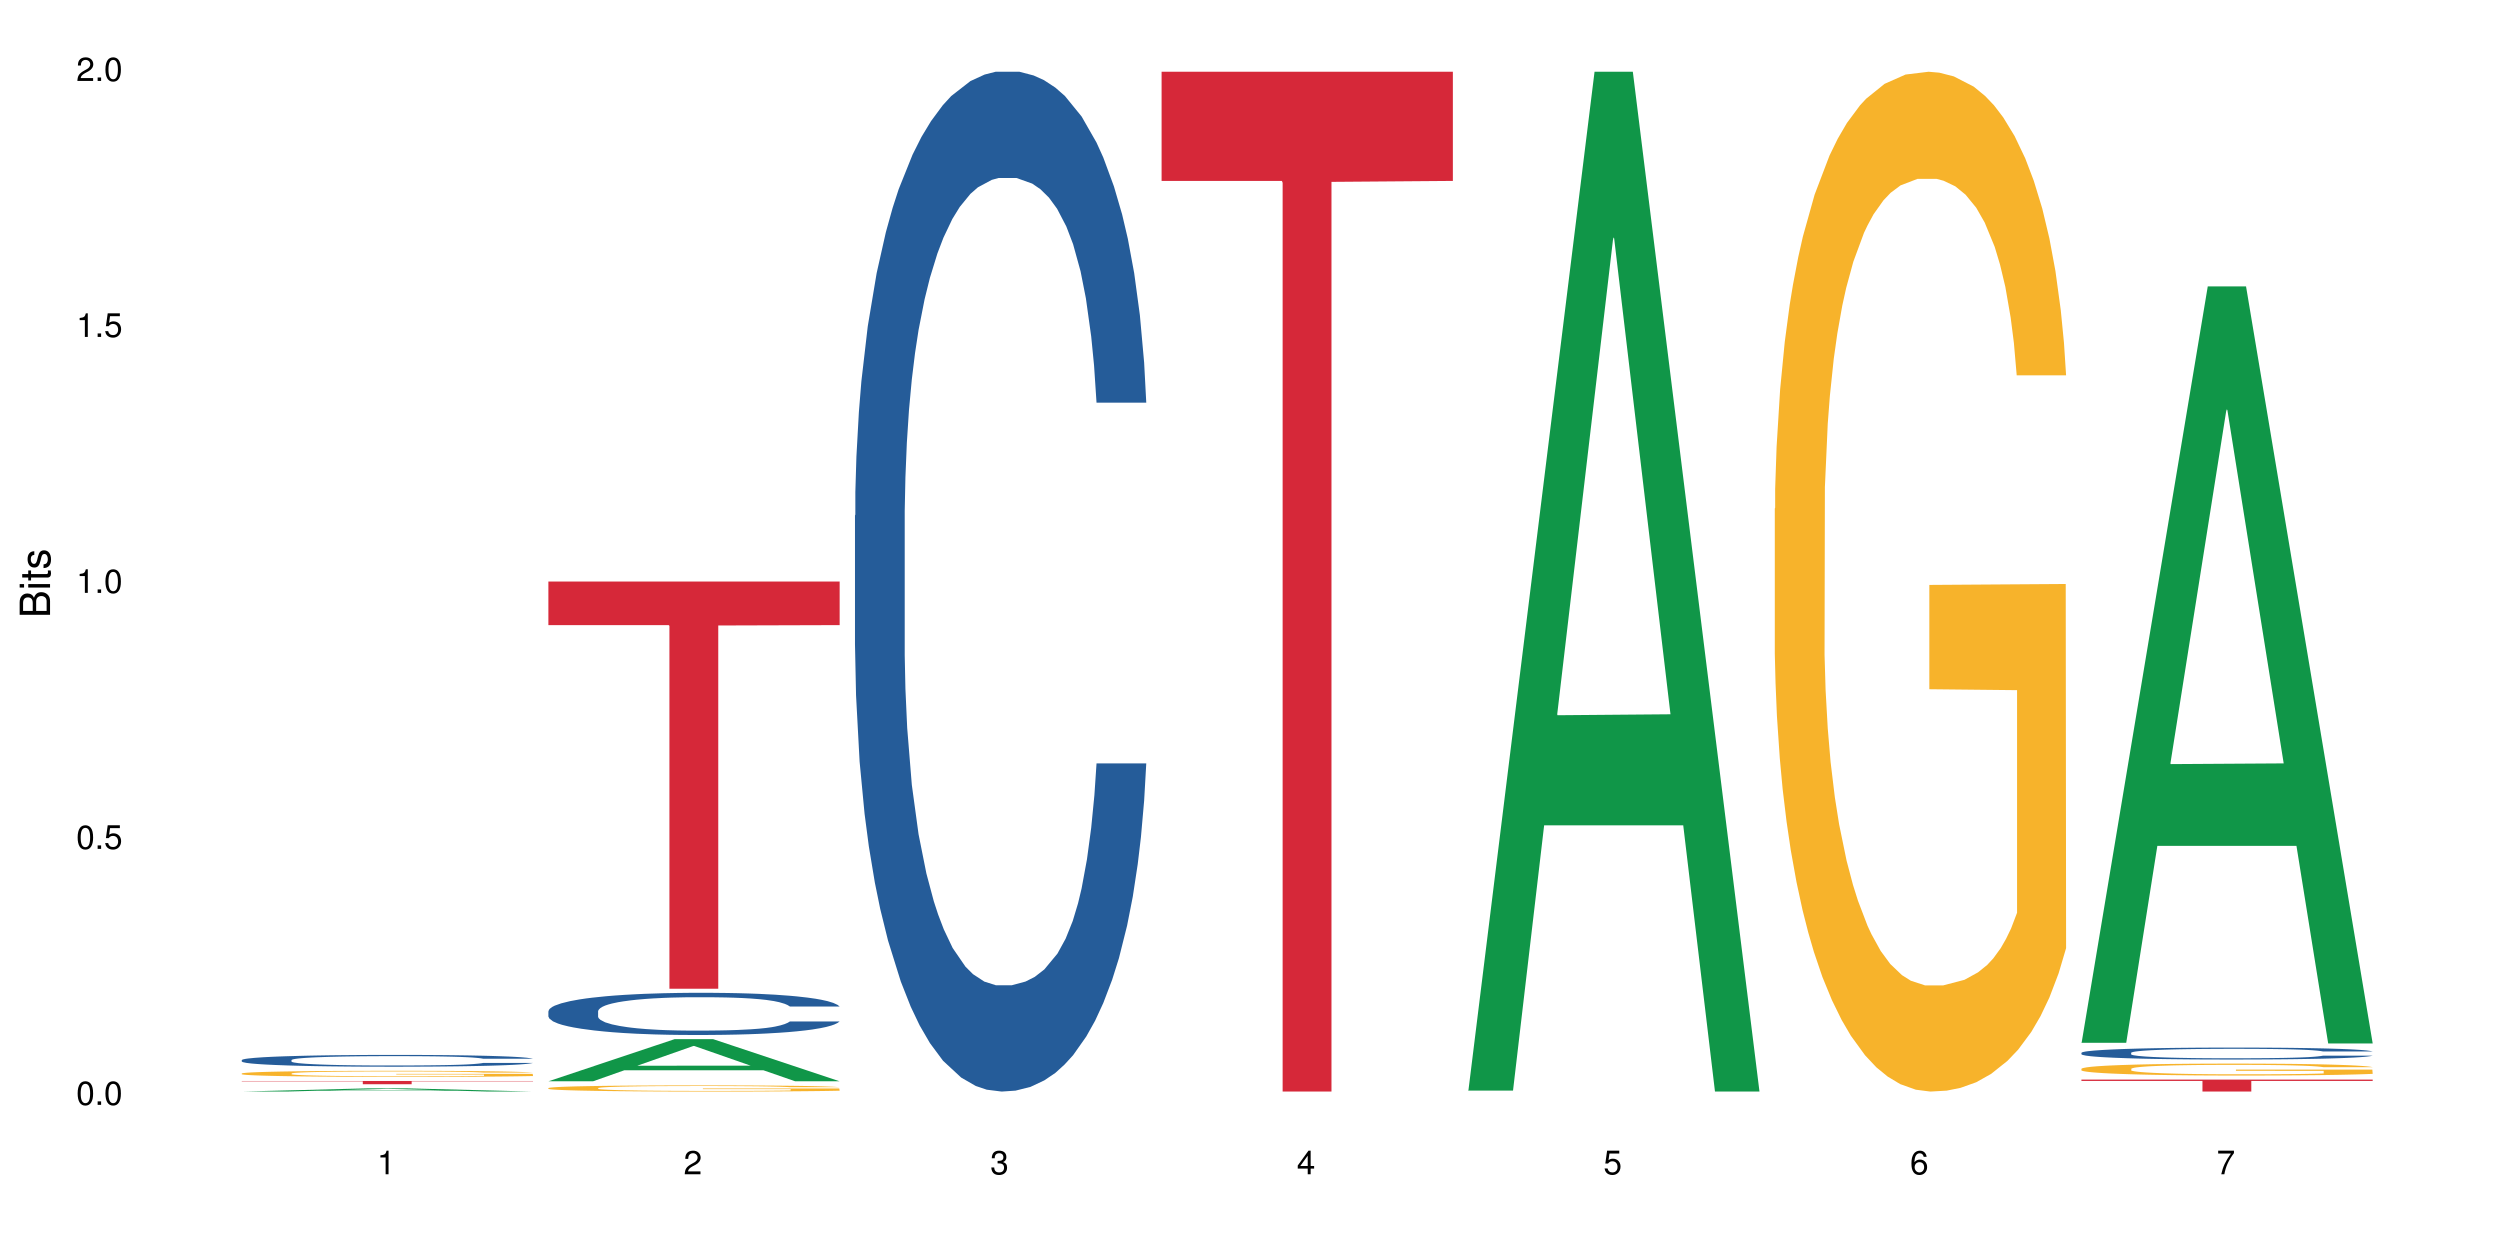 <?xml version="1.0" encoding="UTF-8"?>
<svg xmlns="http://www.w3.org/2000/svg" xmlns:xlink="http://www.w3.org/1999/xlink" width="720pt" height="360pt" viewBox="0 0 720 360" version="1.1">
<defs>
<g>
<symbol overflow="visible" id="glyph0-0">
<path style="stroke:none;" d=""/>
</symbol>
<symbol overflow="visible" id="glyph0-1">
<path style="stroke:none;" d="M 2.641 -6.797 C 2 -6.797 1.422 -6.531 1.078 -6.047 C 0.641 -5.453 0.406 -4.547 0.406 -3.297 C 0.406 -1 1.188 0.219 2.641 0.219 C 4.078 0.219 4.859 -1 4.859 -3.234 C 4.859 -4.562 4.656 -5.438 4.203 -6.047 C 3.844 -6.531 3.281 -6.797 2.641 -6.797 Z M 2.641 -6.047 C 3.547 -6.047 4 -5.125 4 -3.312 C 4 -1.375 3.562 -0.484 2.625 -0.484 C 1.734 -0.484 1.281 -1.422 1.281 -3.281 C 1.281 -5.141 1.734 -6.047 2.641 -6.047 Z M 2.641 -6.047 "/>
</symbol>
<symbol overflow="visible" id="glyph0-2">
<path style="stroke:none;" d="M 1.828 -1 L 0.828 -1 L 0.828 0 L 1.828 0 Z M 1.828 -1 "/>
</symbol>
<symbol overflow="visible" id="glyph0-3">
<path style="stroke:none;" d="M 4.562 -6.797 L 1.062 -6.797 L 0.547 -3.094 L 1.328 -3.094 C 1.719 -3.562 2.047 -3.734 2.578 -3.734 C 3.484 -3.734 4.062 -3.109 4.062 -2.094 C 4.062 -1.125 3.484 -0.531 2.578 -0.531 C 1.828 -0.531 1.375 -0.906 1.188 -1.672 L 0.328 -1.672 C 0.453 -1.109 0.547 -0.844 0.75 -0.594 C 1.125 -0.078 1.828 0.219 2.594 0.219 C 3.969 0.219 4.922 -0.781 4.922 -2.219 C 4.922 -3.562 4.031 -4.484 2.719 -4.484 C 2.25 -4.484 1.859 -4.359 1.469 -4.062 L 1.734 -5.969 L 4.562 -5.969 Z M 4.562 -6.797 "/>
</symbol>
<symbol overflow="visible" id="glyph0-4">
<path style="stroke:none;" d="M 2.484 -4.844 L 2.484 0 L 3.328 0 L 3.328 -6.797 L 2.766 -6.797 C 2.469 -5.75 2.281 -5.609 0.984 -5.453 L 0.984 -4.844 Z M 2.484 -4.844 "/>
</symbol>
<symbol overflow="visible" id="glyph0-5">
<path style="stroke:none;" d="M 4.859 -0.828 L 1.281 -0.828 C 1.359 -1.391 1.672 -1.75 2.5 -2.234 L 3.469 -2.75 C 4.406 -3.266 4.906 -3.969 4.906 -4.812 C 4.906 -5.375 4.672 -5.906 4.266 -6.266 C 3.859 -6.625 3.375 -6.797 2.719 -6.797 C 1.859 -6.797 1.219 -6.5 0.844 -5.922 C 0.609 -5.562 0.5 -5.125 0.484 -4.438 L 1.328 -4.438 C 1.359 -4.906 1.406 -5.188 1.531 -5.406 C 1.75 -5.812 2.188 -6.062 2.703 -6.062 C 3.469 -6.062 4.031 -5.516 4.031 -4.781 C 4.031 -4.25 3.719 -3.797 3.125 -3.438 L 2.234 -2.938 C 0.812 -2.141 0.406 -1.5 0.328 0 L 4.859 0 Z M 4.859 -0.828 "/>
</symbol>
<symbol overflow="visible" id="glyph0-6">
<path style="stroke:none;" d="M 2.125 -3.125 L 2.578 -3.125 C 3.516 -3.125 3.984 -2.703 3.984 -1.891 C 3.984 -1.031 3.469 -0.531 2.578 -0.531 C 1.656 -0.531 1.203 -0.984 1.156 -1.969 L 0.312 -1.969 C 0.344 -1.422 0.438 -1.078 0.609 -0.766 C 0.953 -0.109 1.625 0.219 2.547 0.219 C 3.953 0.219 4.859 -0.609 4.859 -1.906 C 4.859 -2.766 4.516 -3.25 3.703 -3.516 C 4.344 -3.766 4.656 -4.25 4.656 -4.938 C 4.656 -6.109 3.875 -6.797 2.578 -6.797 C 1.203 -6.797 0.484 -6.047 0.453 -4.609 L 1.297 -4.609 C 1.312 -5.016 1.344 -5.25 1.453 -5.453 C 1.641 -5.828 2.062 -6.062 2.594 -6.062 C 3.344 -6.062 3.797 -5.625 3.797 -4.906 C 3.797 -4.422 3.609 -4.141 3.25 -3.984 C 3.016 -3.891 2.719 -3.844 2.125 -3.844 Z M 2.125 -3.125 "/>
</symbol>
<symbol overflow="visible" id="glyph0-7">
<path style="stroke:none;" d="M 3.141 -1.625 L 3.141 0 L 3.984 0 L 3.984 -1.625 L 4.984 -1.625 L 4.984 -2.391 L 3.984 -2.391 L 3.984 -6.797 L 3.359 -6.797 L 0.266 -2.516 L 0.266 -1.625 Z M 3.141 -2.391 L 1 -2.391 L 3.141 -5.359 Z M 3.141 -2.391 "/>
</symbol>
<symbol overflow="visible" id="glyph0-8">
<path style="stroke:none;" d="M 4.781 -5.031 C 4.609 -6.141 3.891 -6.797 2.844 -6.797 C 2.094 -6.797 1.422 -6.438 1.031 -5.828 C 0.609 -5.172 0.406 -4.344 0.406 -3.094 C 0.406 -1.953 0.578 -1.234 0.984 -0.625 C 1.359 -0.078 1.953 0.219 2.703 0.219 C 3.984 0.219 4.922 -0.734 4.922 -2.078 C 4.922 -3.344 4.062 -4.234 2.844 -4.234 C 2.172 -4.234 1.641 -3.969 1.281 -3.469 C 1.281 -5.125 1.828 -6.047 2.797 -6.047 C 3.391 -6.047 3.797 -5.672 3.938 -5.031 Z M 2.734 -3.484 C 3.547 -3.484 4.062 -2.922 4.062 -2 C 4.062 -1.156 3.484 -0.531 2.703 -0.531 C 1.922 -0.531 1.328 -1.188 1.328 -2.047 C 1.328 -2.891 1.906 -3.484 2.734 -3.484 Z M 2.734 -3.484 "/>
</symbol>
<symbol overflow="visible" id="glyph0-9">
<path style="stroke:none;" d="M 4.984 -6.797 L 0.438 -6.797 L 0.438 -5.969 L 4.109 -5.969 C 2.5 -3.656 1.828 -2.234 1.328 0 L 2.219 0 C 2.594 -2.172 3.453 -4.047 4.984 -6.094 Z M 4.984 -6.797 "/>
</symbol>
<symbol overflow="visible" id="glyph1-0">
<path style="stroke:none;" d=""/>
</symbol>
<symbol overflow="visible" id="glyph1-1">
<path style="stroke:none;" d="M 0 -0.953 L 0 -4.891 C 0 -5.719 -0.234 -6.344 -0.734 -6.797 C -1.188 -7.234 -1.812 -7.469 -2.5 -7.469 C -3.547 -7.469 -4.188 -7 -4.625 -5.875 C -4.984 -6.672 -5.641 -7.094 -6.531 -7.094 C -7.156 -7.094 -7.734 -6.859 -8.141 -6.391 C -8.562 -5.938 -8.75 -5.344 -8.75 -4.5 L -8.75 -0.953 Z M -4.984 -2.062 L -7.766 -2.062 L -7.766 -4.219 C -7.766 -4.844 -7.688 -5.203 -7.453 -5.5 C -7.219 -5.812 -6.859 -5.969 -6.375 -5.969 C -5.906 -5.969 -5.531 -5.812 -5.297 -5.5 C -5.062 -5.203 -4.984 -4.844 -4.984 -4.219 Z M -0.984 -2.062 L -4 -2.062 L -4 -4.781 C -4 -5.328 -3.859 -5.688 -3.578 -5.953 C -3.297 -6.219 -2.922 -6.359 -2.484 -6.359 C -2.062 -6.359 -1.688 -6.219 -1.406 -5.953 C -1.109 -5.688 -0.984 -5.328 -0.984 -4.781 Z M -0.984 -2.062 "/>
</symbol>
<symbol overflow="visible" id="glyph1-2">
<path style="stroke:none;" d="M -6.281 -1.797 L -6.281 -0.797 L 0 -0.797 L 0 -1.797 Z M -8.75 -1.797 L -8.75 -0.797 L -7.484 -0.797 L -7.484 -1.797 Z M -8.75 -1.797 "/>
</symbol>
<symbol overflow="visible" id="glyph1-3">
<path style="stroke:none;" d="M -6.281 -3.047 L -6.281 -2.016 L -8.016 -2.016 L -8.016 -1.016 L -6.281 -1.016 L -6.281 -0.172 L -5.469 -0.172 L -5.469 -1.016 L -0.719 -1.016 C -0.078 -1.016 0.281 -1.453 0.281 -2.234 C 0.281 -2.469 0.25 -2.719 0.188 -3.047 L -0.641 -3.047 C -0.609 -2.922 -0.594 -2.766 -0.594 -2.562 C -0.594 -2.141 -0.719 -2.016 -1.156 -2.016 L -5.469 -2.016 L -5.469 -3.047 Z M -6.281 -3.047 "/>
</symbol>
<symbol overflow="visible" id="glyph1-4">
<path style="stroke:none;" d="M -4.531 -5.25 C -5.766 -5.25 -6.469 -4.422 -6.469 -2.969 C -6.469 -1.516 -5.719 -0.562 -4.547 -0.562 C -3.562 -0.562 -3.094 -1.062 -2.734 -2.562 L -2.516 -3.484 C -2.344 -4.188 -2.094 -4.469 -1.625 -4.469 C -1.047 -4.469 -0.641 -3.875 -0.641 -3 C -0.641 -2.453 -0.797 -2 -1.062 -1.75 C -1.25 -1.594 -1.422 -1.531 -1.875 -1.469 L -1.875 -0.406 C -0.422 -0.453 0.281 -1.266 0.281 -2.922 C 0.281 -4.5 -0.5 -5.516 -1.719 -5.516 C -2.656 -5.516 -3.172 -4.984 -3.469 -3.734 L -3.703 -2.766 C -3.891 -1.953 -4.156 -1.609 -4.594 -1.609 C -5.172 -1.609 -5.547 -2.125 -5.547 -2.938 C -5.547 -3.75 -5.203 -4.172 -4.531 -4.203 Z M -4.531 -5.25 "/>
</symbol>
</g>
</defs>
<g id="surface13368">
<rect x="0" y="0" width="720" height="360" style="fill:rgb(100%,100%,100%);fill-opacity:1;stroke:none;"/>
<path style=" stroke:none;fill-rule:nonzero;fill:rgb(6.275%,58.824%,28.235%);fill-opacity:1;" d="M 69.629 314.371 L 69.719 314.367 L 106.016 313.438 L 117.039 313.438 L 153.516 314.371 L 140.703 314.371 L 131.559 314.129 L 91.496 314.129 L 82.535 314.371 L 69.629 314.371 L 95.352 314.027 L 127.887 314.027 L 111.664 313.59 L 111.484 313.59 L 111.305 313.594 L 95.262 314.027 L 95.352 314.027 Z M 69.629 314.371 "/>
<path style=" stroke:none;fill-rule:nonzero;fill:rgb(14.51%,36.078%,60%);fill-opacity:1;" d="M 69.629 305.293 L 69.73 305.289 L 69.73 305.215 L 70.039 305.098 L 70.754 304.949 L 71.473 304.848 L 73.312 304.664 L 75.871 304.484 L 78.531 304.348 L 80.473 304.27 L 82.211 304.207 L 86.203 304.094 L 88.762 304.031 L 91.523 303.98 L 94.898 303.926 L 97.352 303.895 L 102.879 303.848 L 106.969 303.824 L 110.141 303.816 L 116.996 303.816 L 121.086 303.828 L 124.055 303.844 L 127.328 303.867 L 130.09 303.895 L 134.898 303.965 L 139.195 304.051 L 141.141 304.102 L 144.207 304.199 L 146.562 304.289 L 148.199 304.371 L 150.039 304.484 L 151.676 304.625 L 152.902 304.785 L 153.516 304.918 L 139.195 304.918 L 138.48 304.793 L 137.66 304.699 L 136.125 304.57 L 134.59 304.48 L 132.441 304.391 L 130.5 304.332 L 127.84 304.273 L 125.488 304.234 L 123.031 304.207 L 120.68 304.188 L 116.176 304.168 L 110.961 304.168 L 109.016 304.176 L 105.027 304.199 L 102.879 304.223 L 99.809 304.266 L 97.66 304.305 L 95.102 304.367 L 93.363 304.422 L 91.215 304.5 L 89.68 304.574 L 87.941 304.676 L 86.918 304.754 L 85.996 304.84 L 85.18 304.941 L 84.566 305.051 L 84.156 305.168 L 83.953 305.277 L 83.953 305.758 L 84.156 305.871 L 84.668 306 L 85.996 306.191 L 87.941 306.355 L 90.191 306.484 L 92.34 306.578 L 93.566 306.621 L 95.203 306.672 L 97.762 306.734 L 101.445 306.797 L 103.594 306.82 L 106.867 306.848 L 110.242 306.859 L 114.746 306.859 L 118.734 306.848 L 121.395 306.832 L 124.156 306.805 L 127.941 306.754 L 130.293 306.703 L 132.34 306.645 L 133.875 306.586 L 134.898 306.535 L 136.434 306.438 L 137.66 306.332 L 138.582 306.227 L 139.195 306.121 L 153.516 306.121 L 152.902 306.242 L 151.984 306.363 L 151.062 306.453 L 149.629 306.562 L 147.992 306.66 L 145.641 306.77 L 143.695 306.84 L 141.141 306.918 L 138.785 306.977 L 136.227 307.027 L 132.441 307.09 L 129.988 307.121 L 127.328 307.148 L 124.156 307.176 L 120.168 307.195 L 115.871 307.211 L 111.879 307.211 L 107.582 307.207 L 104.414 307.195 L 100.219 307.164 L 95 307.109 L 91.215 307.051 L 88.25 306.992 L 85.691 306.93 L 82.828 306.848 L 79.145 306.711 L 76.895 306.605 L 75.359 306.516 L 73.621 306.395 L 72.391 306.289 L 70.961 306.113 L 69.938 305.895 L 69.629 305.723 Z M 69.629 305.293 "/>
<path style=" stroke:none;fill-rule:nonzero;fill:rgb(96.863%,70.196%,16.863%);fill-opacity:1;" d="M 69.629 309.145 L 69.73 309.141 L 69.73 309.109 L 70.141 309.039 L 71.164 308.938 L 72.492 308.855 L 73.926 308.793 L 74.848 308.758 L 76.383 308.711 L 77.711 308.676 L 81.086 308.602 L 85.383 308.535 L 87.738 308.508 L 90.398 308.48 L 94.184 308.449 L 95.922 308.438 L 101.242 308.414 L 107.277 308.398 L 113.926 308.391 L 116.996 308.395 L 121.191 308.398 L 126.918 308.418 L 130.191 308.434 L 132.75 308.449 L 135.41 308.469 L 138.684 308.504 L 141.754 308.543 L 144.207 308.578 L 146.664 308.629 L 148.711 308.68 L 150.449 308.734 L 151.984 308.801 L 152.902 308.859 L 153.516 308.914 L 139.297 308.914 L 138.48 308.859 L 137.559 308.816 L 136.023 308.762 L 134.488 308.723 L 132.953 308.691 L 130.09 308.652 L 127.637 308.625 L 124.566 308.602 L 121.598 308.59 L 118.223 308.578 L 110.754 308.578 L 105.844 308.586 L 102.98 308.602 L 100.934 308.613 L 98.07 308.637 L 96.332 308.656 L 95.309 308.668 L 92.238 308.719 L 90.191 308.766 L 89.066 308.793 L 87.633 308.844 L 86.613 308.887 L 85.484 308.949 L 84.871 308.996 L 84.055 309.105 L 83.953 309.395 L 84.258 309.457 L 84.871 309.52 L 85.691 309.578 L 86.918 309.641 L 88.145 309.688 L 90.293 309.75 L 92.137 309.789 L 93.566 309.816 L 96.332 309.859 L 97.457 309.875 L 100.117 309.902 L 102.879 309.926 L 106.254 309.945 L 108.812 309.957 L 112.902 309.965 L 118.121 309.965 L 124.258 309.953 L 128.145 309.941 L 130.805 309.93 L 132.547 309.918 L 134.695 309.898 L 136.227 309.883 L 137.66 309.867 L 139.398 309.84 L 139.398 309.457 L 114.133 309.453 L 114.133 309.273 L 153.414 309.273 L 153.516 309.898 L 151.367 309.941 L 148.711 309.984 L 146.152 310.016 L 143.492 310.043 L 139.707 310.074 L 136.637 310.094 L 131.93 310.117 L 127.637 310.129 L 123.133 310.141 L 119.145 310.145 L 110.242 310.145 L 105.742 310.133 L 102.16 310.121 L 98.887 310.105 L 95.613 310.082 L 91.523 310.051 L 88.863 310.023 L 86.102 309.988 L 83.336 309.949 L 80.883 309.906 L 79.246 309.871 L 77.609 309.832 L 75.871 309.785 L 74.234 309.73 L 73.004 309.68 L 71.879 309.625 L 71.062 309.574 L 70.242 309.5 L 69.832 309.441 L 69.629 309.395 Z M 69.629 309.145 "/>
<path style=" stroke:none;fill-rule:nonzero;fill:rgb(83.922%,15.686%,22.353%);fill-opacity:1;" d="M 69.629 311.324 L 153.516 311.324 L 153.516 311.426 L 118.555 311.426 L 118.555 312.258 L 104.488 312.258 L 104.488 311.426 L 69.629 311.426 Z M 69.629 311.324 "/>
<path style=" stroke:none;fill-rule:nonzero;fill:rgb(6.275%,58.824%,28.235%);fill-opacity:1;" d="M 157.934 311.398 L 158.023 311.387 L 194.32 299.262 L 205.344 299.262 L 241.82 311.41 L 229.004 311.41 L 219.863 308.238 L 179.801 308.238 L 170.84 311.398 L 157.934 311.398 L 183.656 306.926 L 216.188 306.914 L 199.965 301.246 L 199.785 301.234 L 199.609 301.27 L 183.566 306.914 L 183.656 306.926 Z M 157.934 311.398 "/>
<path style=" stroke:none;fill-rule:nonzero;fill:rgb(14.51%,36.078%,60%);fill-opacity:1;" d="M 157.934 291.219 L 158.035 291.211 L 158.035 290.941 L 158.344 290.52 L 159.059 289.988 L 159.773 289.621 L 161.617 288.965 L 164.172 288.332 L 166.832 287.844 L 168.777 287.555 L 170.516 287.336 L 174.504 286.922 L 177.062 286.711 L 179.824 286.523 L 183.203 286.336 L 185.656 286.223 L 191.18 286.047 L 195.273 285.969 L 198.445 285.934 L 205.297 285.934 L 209.391 285.98 L 212.359 286.035 L 215.633 286.125 L 218.395 286.223 L 223.203 286.469 L 227.5 286.781 L 229.441 286.957 L 232.512 287.301 L 234.863 287.633 L 236.5 287.922 L 238.344 288.332 L 239.98 288.832 L 241.207 289.398 L 241.82 289.879 L 227.5 289.879 L 226.781 289.434 L 225.965 289.09 L 224.43 288.633 L 222.895 288.312 L 220.746 287.988 L 218.801 287.777 L 216.145 287.566 L 213.789 287.434 L 211.336 287.336 L 208.98 287.27 L 204.48 287.203 L 199.262 287.203 L 197.32 287.223 L 193.328 287.312 L 191.18 287.391 L 188.113 287.547 L 185.965 287.691 L 183.406 287.91 L 181.668 288.102 L 179.52 288.391 L 177.984 288.645 L 176.246 289.012 L 175.223 289.289 L 174.301 289.598 L 173.484 289.965 L 172.867 290.355 L 172.461 290.766 L 172.254 291.164 L 172.254 292.887 L 172.461 293.285 L 172.973 293.754 L 174.301 294.43 L 176.246 295.02 L 178.496 295.484 L 180.645 295.816 L 181.871 295.973 L 183.508 296.152 L 186.066 296.371 L 189.75 296.594 L 191.898 296.684 L 195.172 296.773 L 198.547 296.816 L 203.047 296.816 L 207.039 296.773 L 209.699 296.719 L 212.461 296.629 L 216.246 296.438 L 218.598 296.262 L 220.645 296.051 L 222.18 295.84 L 223.203 295.66 L 224.734 295.316 L 225.965 294.941 L 226.883 294.551 L 227.5 294.176 L 241.82 294.176 L 241.207 294.617 L 240.285 295.051 L 239.367 295.375 L 237.934 295.762 L 236.297 296.105 L 233.945 296.496 L 232 296.75 L 229.441 297.027 L 227.09 297.238 L 224.531 297.426 L 220.746 297.648 L 218.293 297.762 L 215.633 297.859 L 212.461 297.949 L 208.469 298.027 L 204.172 298.07 L 200.184 298.082 L 195.887 298.059 L 192.715 298.016 L 188.52 297.914 L 183.305 297.715 L 179.52 297.504 L 176.551 297.293 L 173.992 297.07 L 171.129 296.773 L 167.445 296.285 L 165.195 295.906 L 163.66 295.594 L 161.922 295.164 L 160.695 294.773 L 159.262 294.152 L 158.238 293.363 L 157.934 292.754 Z M 157.934 291.219 "/>
<path style=" stroke:none;fill-rule:nonzero;fill:rgb(96.863%,70.196%,16.863%);fill-opacity:1;" d="M 157.934 313.352 L 158.035 313.352 L 158.035 313.316 L 158.445 313.246 L 159.469 313.145 L 160.797 313.062 L 162.23 312.996 L 163.148 312.961 L 164.684 312.914 L 166.016 312.875 L 169.391 312.805 L 173.688 312.734 L 176.039 312.707 L 178.699 312.68 L 182.484 312.648 L 184.223 312.637 L 189.543 312.609 L 195.578 312.594 L 202.23 312.59 L 205.297 312.59 L 209.492 312.598 L 215.223 312.613 L 218.496 312.633 L 221.055 312.648 L 223.715 312.668 L 226.988 312.699 L 230.055 312.738 L 232.512 312.777 L 234.965 312.828 L 237.012 312.879 L 238.75 312.938 L 240.285 313.004 L 241.207 313.062 L 241.82 313.121 L 227.602 313.121 L 226.781 313.062 L 225.863 313.02 L 224.328 312.965 L 222.793 312.926 L 221.258 312.895 L 218.395 312.852 L 215.938 312.828 L 212.867 312.805 L 209.902 312.789 L 206.527 312.777 L 199.059 312.777 L 194.148 312.789 L 191.285 312.801 L 189.238 312.812 L 186.371 312.836 L 184.633 312.855 L 183.609 312.871 L 180.543 312.922 L 178.496 312.965 L 177.371 312.996 L 175.938 313.047 L 174.914 313.09 L 173.789 313.156 L 173.176 313.203 L 172.355 313.316 L 172.254 313.609 L 172.562 313.668 L 173.176 313.734 L 173.992 313.793 L 175.223 313.855 L 176.449 313.902 L 178.598 313.969 L 180.438 314.008 L 181.871 314.035 L 184.633 314.082 L 185.758 314.094 L 188.418 314.125 L 191.18 314.148 L 194.559 314.168 L 197.113 314.176 L 201.207 314.184 L 206.426 314.184 L 212.562 314.176 L 216.449 314.164 L 219.109 314.148 L 220.848 314.137 L 222.996 314.121 L 224.531 314.105 L 225.965 314.086 L 227.703 314.059 L 227.703 313.668 L 202.434 313.668 L 202.434 313.484 L 241.719 313.484 L 241.82 314.121 L 239.672 314.164 L 237.012 314.207 L 234.453 314.238 L 231.797 314.266 L 228.012 314.297 L 224.941 314.316 L 220.234 314.34 L 215.938 314.355 L 211.438 314.363 L 207.445 314.367 L 202.742 314.371 L 198.547 314.367 L 194.047 314.359 L 190.465 314.344 L 187.191 314.328 L 183.918 314.309 L 179.824 314.273 L 177.164 314.246 L 174.402 314.211 L 171.641 314.172 L 169.188 314.125 L 167.551 314.094 L 165.914 314.055 L 164.172 314.004 L 162.535 313.949 L 161.309 313.898 L 160.184 313.84 L 159.363 313.789 L 158.547 313.715 L 158.137 313.656 L 157.934 313.605 Z M 157.934 313.352 "/>
<path style=" stroke:none;fill-rule:nonzero;fill:rgb(83.922%,15.686%,22.353%);fill-opacity:1;" d="M 157.934 167.477 L 241.82 167.477 L 241.82 180.031 L 206.859 180.141 L 206.859 284.758 L 192.793 284.758 L 192.793 180.25 L 192.59 180.031 L 157.934 180.031 Z M 157.934 167.477 "/>
<path style=" stroke:none;fill-rule:nonzero;fill:rgb(14.51%,36.078%,60%);fill-opacity:1;" d="M 246.234 148.457 L 246.34 148.188 L 246.34 141.742 L 246.645 131.543 L 247.359 118.656 L 248.078 109.797 L 249.918 93.957 L 252.477 78.652 L 255.137 66.84 L 257.078 59.859 L 258.82 54.492 L 262.809 44.559 L 265.367 39.457 L 268.129 34.891 L 271.504 30.328 L 273.961 27.645 L 279.484 23.348 L 283.578 21.469 L 286.746 20.664 L 293.602 20.664 L 297.695 21.738 L 300.66 23.078 L 303.934 25.227 L 306.695 27.645 L 311.504 33.551 L 315.801 41.066 L 317.746 45.363 L 320.812 53.684 L 323.168 61.738 L 324.805 68.719 L 326.645 78.652 L 328.281 90.734 L 329.512 104.426 L 330.125 115.969 L 315.801 115.969 L 315.086 105.23 L 314.266 96.91 L 312.734 85.902 L 311.199 78.117 L 309.051 70.332 L 307.105 65.23 L 304.445 60.129 L 302.094 56.906 L 299.637 54.492 L 297.285 52.879 L 292.785 51.27 L 287.566 51.27 L 285.621 51.805 L 281.633 53.953 L 279.484 55.832 L 276.414 59.59 L 274.266 63.082 L 271.711 68.449 L 269.969 73.016 L 267.82 79.996 L 266.289 86.172 L 264.547 95.031 L 263.523 101.742 L 262.605 109.258 L 261.785 118.117 L 261.172 127.516 L 260.762 137.449 L 260.559 147.113 L 260.559 188.727 L 260.762 198.391 L 261.273 209.668 L 262.605 226.043 L 264.547 240.273 L 266.797 251.547 L 268.945 259.602 L 270.176 263.359 L 271.812 267.656 L 274.367 273.027 L 278.051 278.395 L 280.199 280.543 L 283.473 282.691 L 286.852 283.766 L 291.352 283.766 L 295.34 282.691 L 298 281.348 L 300.762 279.199 L 304.547 274.637 L 306.902 270.34 L 308.949 265.242 L 310.48 260.141 L 311.504 255.844 L 313.039 247.52 L 314.266 238.395 L 315.188 228.996 L 315.801 219.867 L 330.125 219.867 L 329.512 230.609 L 328.59 241.078 L 327.668 248.863 L 326.238 258.262 L 324.602 266.582 L 322.246 275.98 L 320.305 282.152 L 317.746 288.867 L 315.391 293.969 L 312.836 298.531 L 309.051 303.898 L 306.594 306.586 L 303.934 309 L 300.762 311.148 L 296.773 313.027 L 292.477 314.102 L 288.488 314.371 L 284.191 313.832 L 281.02 312.762 L 276.824 310.344 L 271.605 305.512 L 267.82 300.41 L 264.855 295.309 L 262.297 289.941 L 259.434 282.691 L 255.75 270.879 L 253.5 261.75 L 251.965 254.234 L 250.227 243.762 L 248.996 234.367 L 247.566 219.332 L 246.543 200.27 L 246.234 185.504 Z M 246.234 148.457 "/>
<path style=" stroke:none;fill-rule:nonzero;fill:rgb(83.922%,15.686%,22.353%);fill-opacity:1;" d="M 334.539 20.664 L 418.426 20.664 L 418.426 52.102 L 383.465 52.379 L 383.465 314.371 L 369.398 314.371 L 369.398 52.652 L 369.195 52.102 L 334.539 52.102 Z M 334.539 20.664 "/>
<path style=" stroke:none;fill-rule:nonzero;fill:rgb(6.275%,58.824%,28.235%);fill-opacity:1;" d="M 422.844 314.094 L 422.934 313.82 L 459.23 20.664 L 470.254 20.664 L 506.73 314.371 L 493.914 314.371 L 484.773 237.703 L 444.711 237.703 L 435.75 314.094 L 422.844 314.094 L 448.566 205.988 L 481.098 205.711 L 464.875 68.648 L 464.695 68.375 L 464.52 69.199 L 448.477 205.711 L 448.566 205.988 Z M 422.844 314.094 "/>
<path style=" stroke:none;fill-rule:nonzero;fill:rgb(96.863%,70.196%,16.863%);fill-opacity:1;" d="M 511.145 146.461 L 511.246 146.191 L 511.246 140.828 L 511.656 128.758 L 512.68 112.129 L 514.012 98.449 L 515.441 87.719 L 516.363 82.086 L 517.898 74.039 L 519.227 68.141 L 522.605 56.07 L 526.898 44.805 L 529.254 39.977 L 531.914 35.414 L 535.699 30.32 L 537.438 28.441 L 542.758 24.148 L 548.793 21.469 L 555.441 20.664 L 558.512 20.93 L 562.707 22.004 L 568.434 24.953 L 571.707 27.637 L 574.266 30.32 L 576.926 33.805 L 580.199 39.172 L 583.27 45.609 L 585.723 52.047 L 588.18 60.094 L 590.227 68.676 L 591.965 78.062 L 593.5 89.328 L 594.422 98.715 L 595.035 108.105 L 580.812 108.105 L 579.996 98.715 L 579.074 91.477 L 577.539 82.625 L 576.004 76.188 L 574.473 71.09 L 571.605 64.117 L 569.152 59.824 L 566.082 56.07 L 563.117 53.656 L 559.738 52.047 L 557.691 51.508 L 552.27 51.508 L 547.359 53.387 L 544.496 55.531 L 542.449 57.68 L 539.586 61.703 L 537.848 64.922 L 536.824 67.066 L 533.754 75.383 L 531.707 82.891 L 530.582 87.988 L 529.152 96.035 L 528.129 103.277 L 527.004 114.004 L 526.391 122.051 L 525.57 140.293 L 525.469 188.574 L 525.773 198.766 L 526.391 209.762 L 527.207 219.418 L 528.434 229.609 L 529.664 237.391 L 531.812 247.852 L 533.652 254.824 L 535.086 259.383 L 537.848 266.625 L 538.973 269.039 L 541.633 273.867 L 544.395 277.625 L 547.77 280.844 L 550.328 282.453 L 554.418 283.793 L 559.637 283.793 L 565.773 282.184 L 569.664 280.039 L 572.324 277.891 L 574.062 276.016 L 576.211 273.062 L 577.746 270.383 L 579.176 267.43 L 580.914 262.871 L 580.914 198.766 L 555.648 198.496 L 555.648 168.457 L 594.93 168.188 L 595.035 273.062 L 592.887 280.305 L 590.227 287.281 L 587.668 292.645 L 585.008 297.203 L 581.223 302.301 L 578.152 305.52 L 573.449 309.273 L 569.152 311.688 L 564.648 313.297 L 560.66 314.102 L 555.953 314.371 L 551.762 313.836 L 547.258 312.227 L 543.68 310.078 L 540.402 307.398 L 537.129 303.91 L 533.039 298.277 L 530.379 293.719 L 527.617 288.086 L 524.855 281.379 L 522.398 274.137 L 520.762 268.504 L 519.125 262.066 L 517.387 254.02 L 515.75 244.898 L 514.523 236.586 L 513.395 227.195 L 512.578 218.344 L 511.758 206.277 L 511.352 196.621 L 511.145 188.305 Z M 511.145 146.461 "/>
<path style=" stroke:none;fill-rule:nonzero;fill:rgb(6.275%,58.824%,28.235%);fill-opacity:1;" d="M 599.449 300.32 L 599.539 300.117 L 635.836 82.477 L 646.859 82.477 L 683.336 300.523 L 670.52 300.523 L 661.379 243.605 L 621.316 243.605 L 612.355 300.32 L 599.449 300.32 L 625.172 220.062 L 657.703 219.855 L 641.484 118.102 L 641.305 117.898 L 641.125 118.512 L 625.082 219.855 L 625.172 220.062 Z M 599.449 300.32 "/>
<path style=" stroke:none;fill-rule:nonzero;fill:rgb(14.51%,36.078%,60%);fill-opacity:1;" d="M 599.449 303.199 L 599.551 303.195 L 599.551 303.121 L 599.859 303 L 600.574 302.852 L 601.289 302.746 L 603.133 302.562 L 605.688 302.383 L 608.348 302.246 L 610.293 302.164 L 612.031 302.102 L 616.023 301.984 L 618.578 301.926 L 621.34 301.871 L 624.719 301.816 L 627.172 301.785 L 632.695 301.734 L 636.789 301.715 L 639.961 301.703 L 646.816 301.703 L 650.906 301.719 L 653.875 301.734 L 657.148 301.758 L 659.91 301.785 L 664.719 301.855 L 669.016 301.941 L 670.957 301.992 L 674.027 302.09 L 676.379 302.184 L 678.016 302.266 L 679.859 302.383 L 681.496 302.523 L 682.723 302.684 L 683.336 302.82 L 669.016 302.82 L 668.297 302.695 L 667.48 302.598 L 665.945 302.469 L 664.41 302.375 L 662.262 302.285 L 660.32 302.227 L 657.66 302.164 L 655.305 302.129 L 652.852 302.102 L 650.496 302.082 L 645.996 302.062 L 640.777 302.062 L 638.836 302.07 L 634.844 302.094 L 632.695 302.117 L 629.629 302.16 L 627.48 302.199 L 624.922 302.262 L 623.184 302.316 L 621.035 302.398 L 619.5 302.469 L 617.762 302.574 L 616.738 302.652 L 615.816 302.742 L 615 302.844 L 614.387 302.953 L 613.977 303.07 L 613.77 303.184 L 613.77 303.672 L 613.977 303.785 L 614.488 303.914 L 615.816 304.105 L 617.762 304.273 L 620.012 304.406 L 622.16 304.5 L 623.387 304.543 L 625.023 304.594 L 627.582 304.656 L 631.266 304.719 L 633.414 304.746 L 636.688 304.77 L 640.062 304.781 L 644.562 304.781 L 648.555 304.77 L 651.215 304.754 L 653.977 304.73 L 657.762 304.676 L 660.113 304.625 L 662.16 304.566 L 663.695 304.504 L 664.719 304.457 L 666.254 304.359 L 667.48 304.25 L 668.402 304.141 L 669.016 304.035 L 683.336 304.035 L 682.723 304.16 L 681.801 304.281 L 680.883 304.375 L 679.449 304.484 L 677.812 304.582 L 675.461 304.691 L 673.516 304.762 L 670.957 304.84 L 668.605 304.902 L 666.047 304.953 L 662.262 305.016 L 659.809 305.051 L 657.148 305.078 L 653.977 305.102 L 649.988 305.125 L 645.691 305.137 L 641.699 305.141 L 637.402 305.133 L 634.23 305.121 L 630.039 305.094 L 624.82 305.035 L 621.035 304.977 L 618.066 304.918 L 615.512 304.855 L 612.645 304.77 L 608.965 304.633 L 606.711 304.523 L 605.18 304.438 L 603.438 304.312 L 602.211 304.203 L 600.777 304.027 L 599.754 303.805 L 599.449 303.633 Z M 599.449 303.199 "/>
<path style=" stroke:none;fill-rule:nonzero;fill:rgb(96.863%,70.196%,16.863%);fill-opacity:1;" d="M 599.449 307.793 L 599.551 307.789 L 599.551 307.727 L 599.961 307.586 L 600.984 307.391 L 602.312 307.23 L 603.746 307.105 L 604.668 307.039 L 606.199 306.945 L 607.531 306.875 L 610.906 306.734 L 615.203 306.602 L 617.555 306.547 L 620.215 306.492 L 624 306.434 L 625.742 306.41 L 631.059 306.359 L 637.098 306.328 L 643.746 306.32 L 646.816 306.324 L 651.008 306.336 L 656.738 306.371 L 660.012 306.402 L 662.57 306.434 L 665.23 306.473 L 668.504 306.535 L 671.57 306.613 L 674.027 306.688 L 676.484 306.781 L 678.527 306.883 L 680.27 306.992 L 681.801 307.121 L 682.723 307.234 L 683.336 307.344 L 669.117 307.344 L 668.297 307.234 L 667.379 307.148 L 665.844 307.043 L 664.309 306.969 L 662.773 306.91 L 659.91 306.828 L 657.453 306.777 L 654.387 306.734 L 651.418 306.707 L 648.043 306.688 L 645.996 306.68 L 640.574 306.68 L 635.664 306.703 L 632.801 306.727 L 630.754 306.754 L 627.891 306.801 L 626.148 306.836 L 625.125 306.863 L 622.059 306.961 L 620.012 307.047 L 618.887 307.105 L 617.453 307.203 L 616.43 307.285 L 615.305 307.41 L 614.691 307.504 L 613.875 307.719 L 613.77 308.285 L 614.078 308.402 L 614.691 308.531 L 615.512 308.645 L 616.738 308.766 L 617.965 308.855 L 620.113 308.977 L 621.957 309.059 L 623.387 309.113 L 626.148 309.195 L 627.273 309.227 L 629.934 309.281 L 632.695 309.324 L 636.074 309.363 L 638.629 309.383 L 642.723 309.398 L 647.941 309.398 L 654.078 309.379 L 657.965 309.355 L 660.625 309.328 L 662.363 309.309 L 664.512 309.273 L 666.047 309.242 L 667.48 309.207 L 669.219 309.152 L 669.219 308.402 L 643.949 308.398 L 643.949 308.047 L 683.234 308.047 L 683.336 309.273 L 681.188 309.355 L 678.527 309.438 L 675.973 309.5 L 673.312 309.555 L 669.527 309.613 L 666.457 309.652 L 661.75 309.695 L 657.453 309.723 L 652.953 309.742 L 648.965 309.754 L 644.258 309.754 L 640.062 309.75 L 635.562 309.73 L 631.98 309.707 L 628.707 309.672 L 625.434 309.633 L 621.34 309.566 L 618.684 309.516 L 615.918 309.449 L 613.156 309.371 L 610.703 309.285 L 609.066 309.219 L 607.43 309.145 L 605.688 309.051 L 604.051 308.941 L 602.824 308.844 L 601.699 308.734 L 600.883 308.633 L 600.062 308.492 L 599.652 308.379 L 599.449 308.281 Z M 599.449 307.793 "/>
<path style=" stroke:none;fill-rule:nonzero;fill:rgb(83.922%,15.686%,22.353%);fill-opacity:1;" d="M 599.449 310.934 L 683.336 310.934 L 683.336 311.301 L 648.375 311.305 L 648.375 314.371 L 634.309 314.371 L 634.309 311.309 L 634.105 311.301 L 599.449 311.301 Z M 599.449 310.934 "/>
<g style="fill:rgb(0%,0%,0%);fill-opacity:1;">
  <use xlink:href="#glyph0-1" x="21.957" y="318.198"/>
  <use xlink:href="#glyph0-2" x="27.291" y="318.198"/>
  <use xlink:href="#glyph0-1" x="29.958" y="318.198"/>
</g>
<g style="fill:rgb(0%,0%,0%);fill-opacity:1;">
  <use xlink:href="#glyph0-1" x="21.957" y="244.476"/>
  <use xlink:href="#glyph0-2" x="27.291" y="244.476"/>
  <use xlink:href="#glyph0-3" x="29.958" y="244.476"/>
</g>
<g style="fill:rgb(0%,0%,0%);fill-opacity:1;">
  <use xlink:href="#glyph0-4" x="21.957" y="170.753"/>
  <use xlink:href="#glyph0-2" x="27.291" y="170.753"/>
  <use xlink:href="#glyph0-1" x="29.958" y="170.753"/>
</g>
<g style="fill:rgb(0%,0%,0%);fill-opacity:1;">
  <use xlink:href="#glyph0-4" x="21.957" y="97.034"/>
  <use xlink:href="#glyph0-2" x="27.291" y="97.034"/>
  <use xlink:href="#glyph0-3" x="29.958" y="97.034"/>
</g>
<g style="fill:rgb(0%,0%,0%);fill-opacity:1;">
  <use xlink:href="#glyph0-5" x="21.957" y="23.312"/>
  <use xlink:href="#glyph0-2" x="27.291" y="23.312"/>
  <use xlink:href="#glyph0-1" x="29.958" y="23.312"/>
</g>
<g style="fill:rgb(0%,0%,0%);fill-opacity:1;">
  <use xlink:href="#glyph0-4" x="108.574" y="338.19"/>
</g>
<g style="fill:rgb(0%,0%,0%);fill-opacity:1;">
  <use xlink:href="#glyph0-5" x="196.875" y="338.19"/>
</g>
<g style="fill:rgb(0%,0%,0%);fill-opacity:1;">
  <use xlink:href="#glyph0-6" x="285.18" y="338.19"/>
</g>
<g style="fill:rgb(0%,0%,0%);fill-opacity:1;">
  <use xlink:href="#glyph0-7" x="373.484" y="338.19"/>
</g>
<g style="fill:rgb(0%,0%,0%);fill-opacity:1;">
  <use xlink:href="#glyph0-3" x="461.785" y="338.19"/>
</g>
<g style="fill:rgb(0%,0%,0%);fill-opacity:1;">
  <use xlink:href="#glyph0-8" x="550.09" y="338.19"/>
</g>
<g style="fill:rgb(0%,0%,0%);fill-opacity:1;">
  <use xlink:href="#glyph0-9" x="638.395" y="338.19"/>
</g>
<g style="fill:rgb(0%,0%,0%);fill-opacity:1;">
  <use xlink:href="#glyph1-1" x="14.412" y="178.016"/>
  <use xlink:href="#glyph1-2" x="14.412" y="170.012"/>
  <use xlink:href="#glyph1-3" x="14.412" y="167.348"/>
  <use xlink:href="#glyph1-4" x="14.412" y="164.012"/>
</g>
</g>
</svg>
